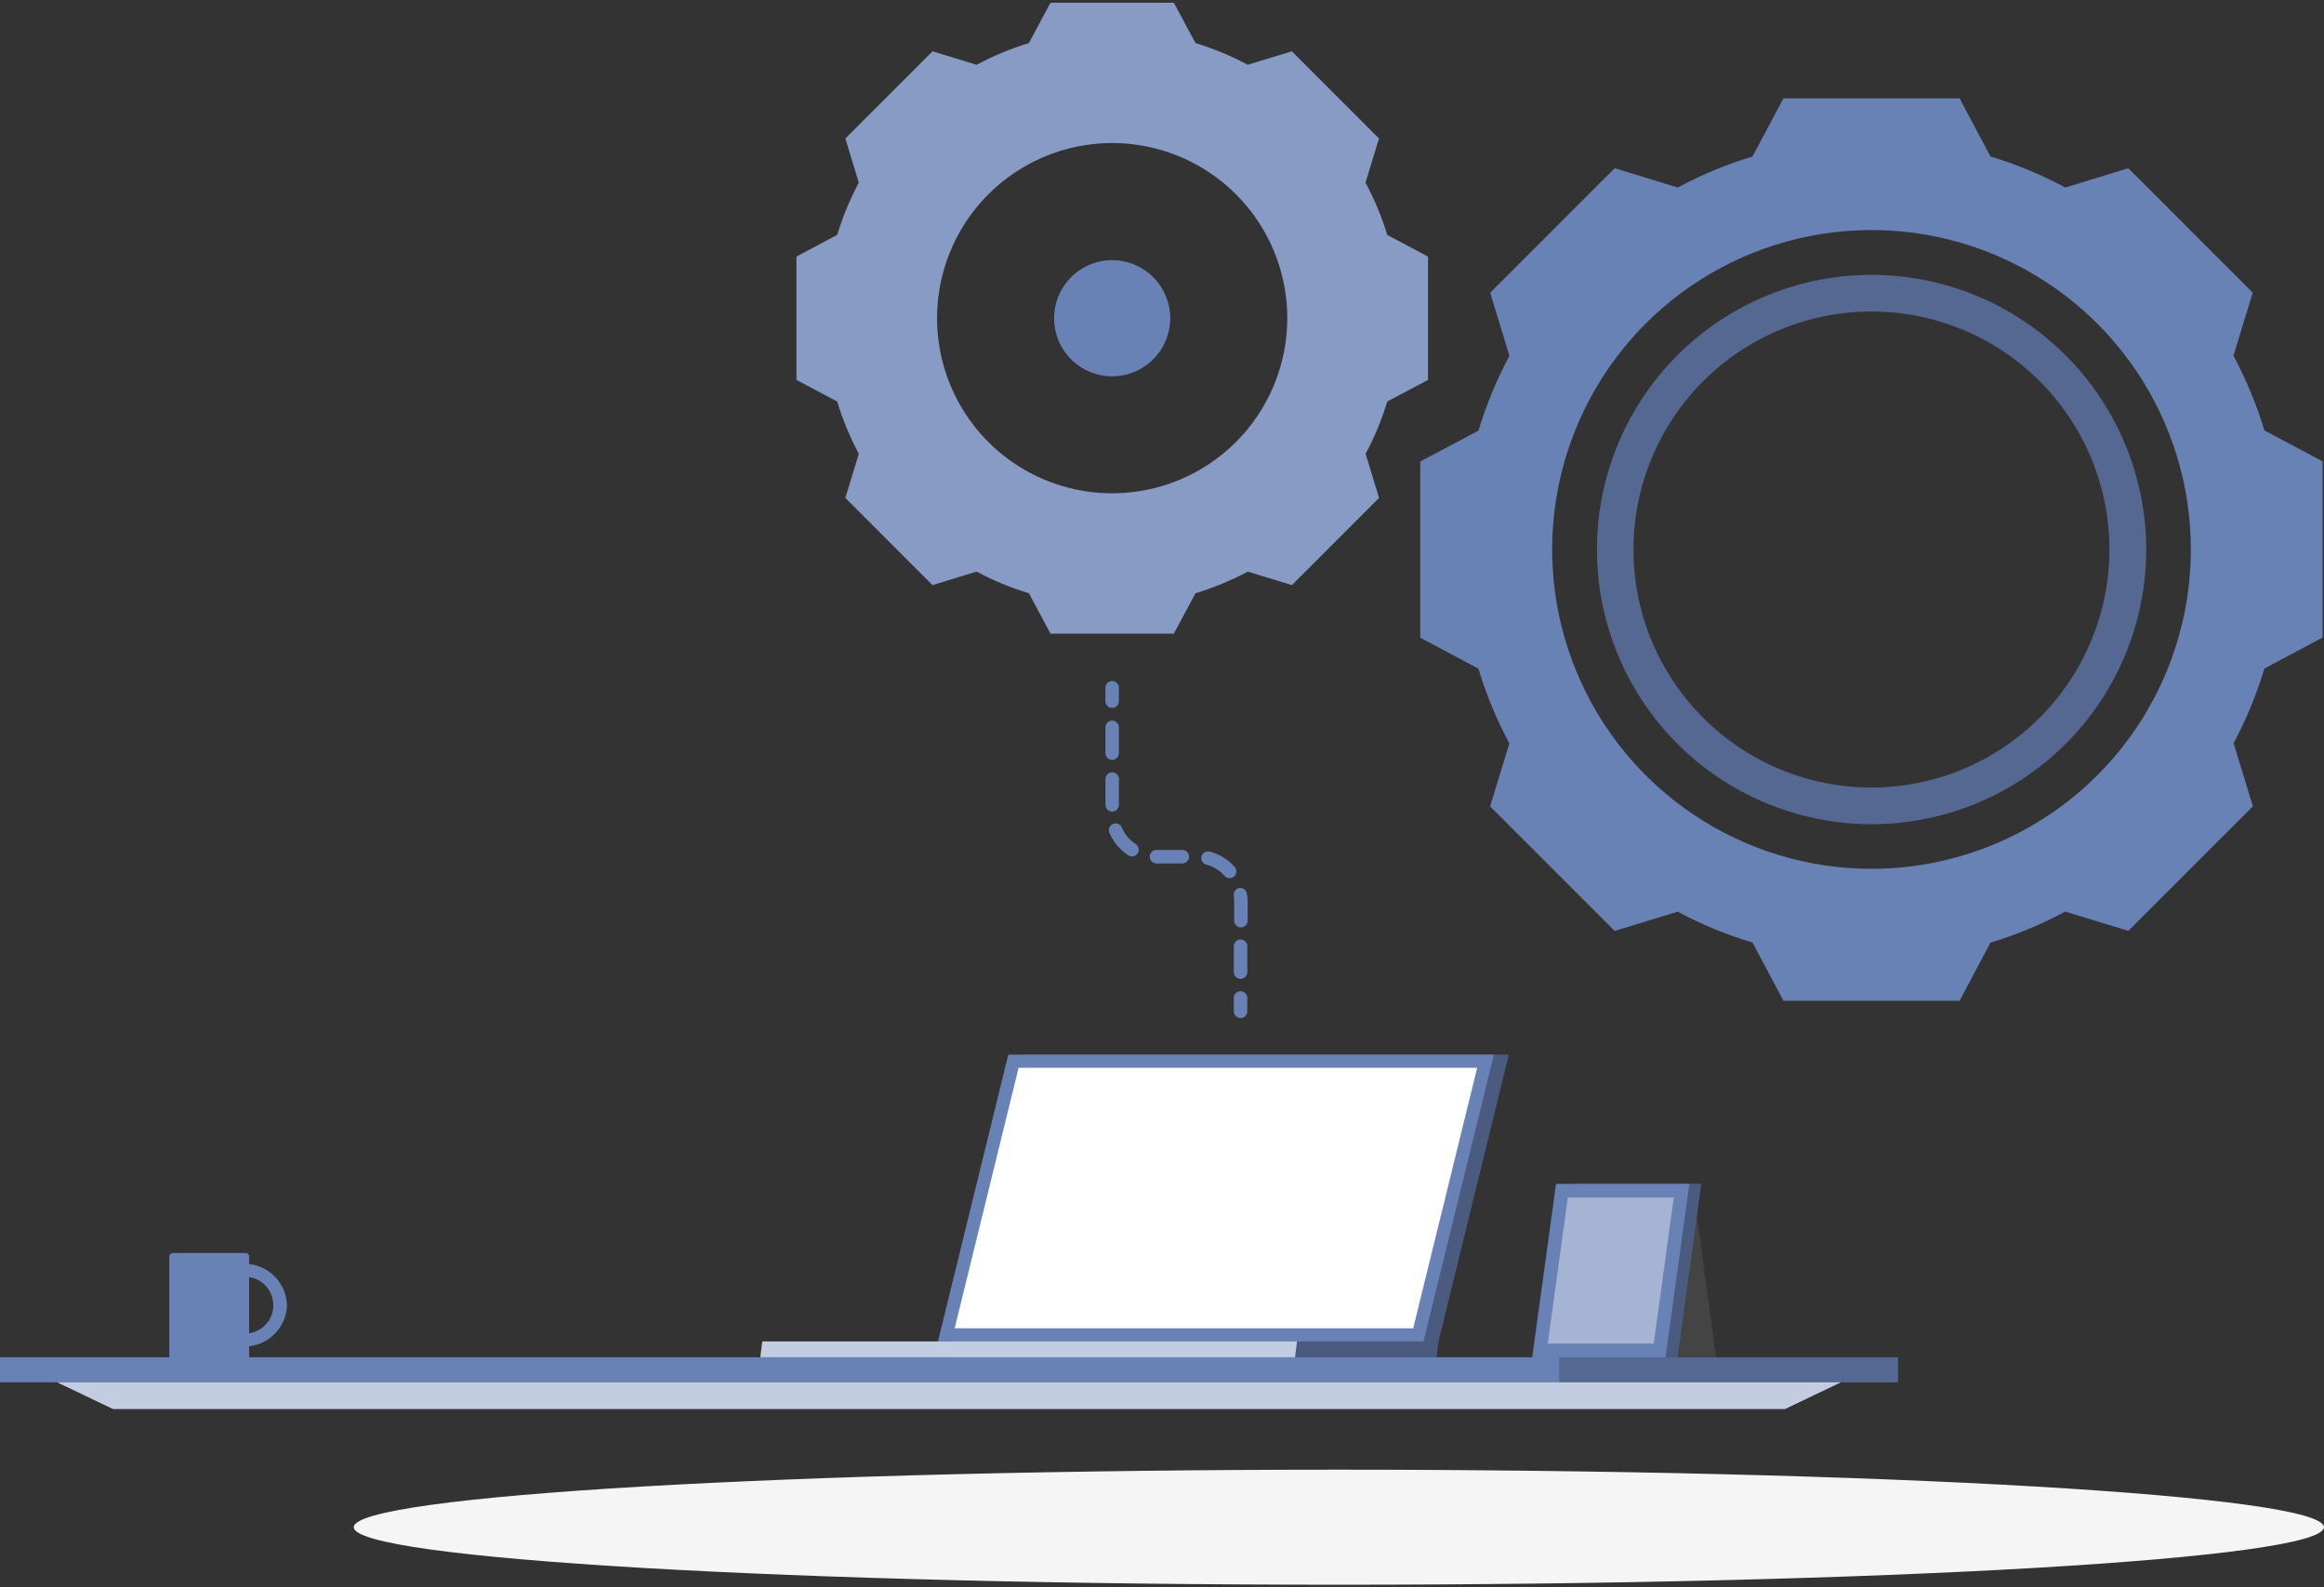 <svg width="429" height="293" viewBox="0 0 429 293" fill="none" xmlns="http://www.w3.org/2000/svg">
<rect x="0" y="0" width="429" height="293" fill="#333333" stroke="none"/>
<path d="M247.143 292.501C347.572 292.501 428.986 287.748 428.986 281.884C428.986 276.021 347.572 271.268 247.143 271.268C146.713 271.268 65.299 276.021 65.299 281.884C65.299 287.748 146.713 292.501 247.143 292.501Z" fill="#F5F5F5"/>
<path d="M256.07 43.358C255.058 40.017 253.717 36.785 252.066 33.709L254.553 25.565L238.475 9.475L230.331 11.962C227.256 10.311 224.023 8.97 220.682 7.958L216.678 0.498H193.924L189.933 7.958C186.591 8.967 183.358 10.309 180.284 11.962L172.14 9.475L156.05 25.565L158.537 33.709C156.895 36.788 155.558 40.019 154.546 43.358L147.023 47.362V70.116L154.546 74.108C155.555 77.447 156.892 80.679 158.537 83.757L156.05 91.901L172.14 107.99L180.284 105.504C183.361 107.148 186.593 108.485 189.933 109.495L193.924 116.955H216.678L220.682 109.495C224.021 108.482 227.253 107.146 230.331 105.504L238.475 107.99L254.565 91.901L252.078 83.757C253.732 80.682 255.073 77.45 256.082 74.108L263.605 70.116V47.362L256.07 43.358ZM205.301 91.055C198.907 91.055 192.657 89.159 187.341 85.607C182.024 82.055 177.881 77.006 175.434 71.098C172.987 65.191 172.347 58.691 173.594 52.42C174.841 46.149 177.92 40.388 182.442 35.867C186.963 31.346 192.723 28.267 198.994 27.019C205.265 25.772 211.766 26.412 217.673 28.859C223.58 31.306 228.629 35.45 232.182 40.766C235.734 46.082 237.63 52.333 237.63 58.727C237.63 67.301 234.224 75.524 228.161 81.586C222.098 87.649 213.875 91.055 205.301 91.055Z" fill="#6982B5"/>
<path opacity="0.2" d="M256.07 43.358C255.058 40.017 253.717 36.785 252.066 33.709L254.553 25.565L238.475 9.475L230.331 11.962C227.256 10.311 224.023 8.97 220.682 7.958L216.678 0.498H193.924L189.933 7.958C186.591 8.967 183.358 10.309 180.284 11.962L172.14 9.475L156.05 25.565L158.537 33.709C156.895 36.788 155.558 40.019 154.546 43.358L147.023 47.362V70.116L154.546 74.108C155.555 77.447 156.892 80.679 158.537 83.757L156.05 91.901L172.14 107.99L180.284 105.504C183.361 107.148 186.593 108.485 189.933 109.495L193.924 116.955H216.678L220.682 109.495C224.021 108.482 227.253 107.146 230.331 105.504L238.475 107.99L254.565 91.901L252.078 83.757C253.732 80.682 255.073 77.45 256.082 74.108L263.605 70.116V47.362L256.07 43.358ZM205.301 91.055C198.907 91.055 192.657 89.159 187.341 85.607C182.024 82.055 177.881 77.006 175.434 71.098C172.987 65.191 172.347 58.691 173.594 52.42C174.841 46.149 177.92 40.388 182.442 35.867C186.963 31.346 192.723 28.267 198.994 27.019C205.265 25.772 211.766 26.412 217.673 28.859C223.58 31.306 228.629 35.45 232.182 40.766C235.734 46.082 237.63 52.333 237.63 58.727C237.63 67.301 234.224 75.524 228.161 81.586C222.098 87.649 213.875 91.055 205.301 91.055Z" fill="white"/>
<path d="M205.3 48.022C203.18 48.022 201.108 48.65 199.345 49.828C197.583 51.005 196.209 52.679 195.398 54.638C194.587 56.596 194.374 58.752 194.788 60.831C195.202 62.91 196.222 64.82 197.721 66.319C199.22 67.817 201.13 68.838 203.209 69.252C205.288 69.665 207.443 69.453 209.402 68.642C211.36 67.831 213.034 66.457 214.212 64.694C215.39 62.932 216.018 60.859 216.018 58.74C216.018 55.897 214.889 53.171 212.879 51.161C210.869 49.151 208.143 48.022 205.3 48.022Z" fill="#6982B5"/>
<path d="M417.997 79.452C416.552 74.675 414.64 70.053 412.29 65.65L415.846 54.012L392.88 31.047L381.229 34.615C376.843 32.237 372.222 30.321 367.44 28.895L361.733 18.152H329.218L323.498 28.895C318.718 30.325 314.097 32.242 309.709 34.615L298.07 31.047L275.08 54.037L278.636 65.675C276.275 70.073 274.363 74.697 272.929 79.477L262.173 85.184V117.699L272.916 123.419C274.348 128.196 276.26 132.816 278.624 137.208L275.067 148.834L298.058 171.825L309.696 168.269C314.09 170.634 318.715 172.543 323.498 173.963L329.218 184.719H361.733L367.44 173.976C372.218 172.54 376.838 170.623 381.229 168.256L392.88 171.812L415.871 148.822L412.314 137.184C414.659 132.786 416.562 128.167 417.997 123.394L428.74 117.674V85.159L417.997 79.452ZM345.469 160.361C333.81 160.361 322.413 156.903 312.718 150.426C303.024 143.948 295.468 134.742 291.007 123.97C286.545 113.198 285.377 101.345 287.652 89.91C289.927 78.475 295.541 67.971 303.785 59.727C312.029 51.483 322.533 45.868 333.969 43.594C345.404 41.319 357.257 42.486 368.028 46.948C378.8 51.41 388.007 58.966 394.484 68.66C400.962 78.354 404.419 89.752 404.419 101.411C404.419 109.152 402.894 116.818 399.932 123.97C396.969 131.122 392.627 137.621 387.153 143.095C381.679 148.569 375.18 152.911 368.028 155.873C360.876 158.836 353.21 160.361 345.469 160.361Z" fill="#6982B5"/>
<path d="M345.473 50.734C335.447 50.737 325.648 53.712 317.313 59.284C308.978 64.856 302.482 72.774 298.647 82.037C294.812 91.3 293.81 101.493 295.768 111.325C297.725 121.158 302.554 130.19 309.644 137.278C316.734 144.367 325.767 149.193 335.6 151.148C345.434 153.103 355.626 152.099 364.888 148.262C374.15 144.424 382.067 137.927 387.637 129.591C393.206 121.254 396.179 111.454 396.179 101.428C396.163 87.986 390.815 75.1 381.309 65.596C371.803 56.092 358.915 50.748 345.473 50.734ZM345.473 145.37C336.782 145.372 328.285 142.797 321.057 137.97C313.829 133.144 308.195 126.282 304.867 118.252C301.54 110.223 300.668 101.388 302.362 92.863C304.056 84.338 308.24 76.507 314.385 70.361C320.53 64.214 328.359 60.028 336.884 58.331C345.408 56.635 354.244 57.504 362.274 60.83C370.304 64.155 377.167 69.787 381.996 77.014C386.825 84.24 389.403 92.737 389.403 101.428C389.39 113.076 384.757 124.243 376.522 132.481C368.287 140.718 357.121 145.353 345.473 145.37Z" fill="#6982B5"/>
<path opacity="0.2" d="M345.473 50.734C335.447 50.737 325.648 53.712 317.313 59.284C308.978 64.856 302.482 72.774 298.647 82.037C294.812 91.3 293.81 101.493 295.768 111.325C297.725 121.158 302.554 130.19 309.644 137.278C316.734 144.367 325.767 149.193 335.6 151.148C345.434 153.103 355.626 152.099 364.888 148.262C374.15 144.424 382.067 137.927 387.637 129.591C393.206 121.254 396.179 111.454 396.179 101.428C396.163 87.986 390.815 75.1 381.309 65.596C371.803 56.092 358.915 50.748 345.473 50.734ZM345.473 145.37C336.782 145.372 328.285 142.797 321.057 137.97C313.829 133.144 308.195 126.282 304.867 118.252C301.54 110.223 300.668 101.388 302.362 92.863C304.056 84.338 308.24 76.507 314.385 70.361C320.53 64.214 328.359 60.028 336.884 58.331C345.408 56.635 354.244 57.504 362.274 60.83C370.304 64.155 377.167 69.787 381.996 77.014C386.825 84.24 389.403 92.737 389.403 101.428C389.39 113.076 384.757 124.243 376.522 132.481C368.287 140.718 357.121 145.353 345.473 145.37Z" fill="black"/>
<path d="M229.001 187.919C228.671 187.919 228.355 187.788 228.122 187.555C227.889 187.322 227.758 187.005 227.758 186.676V184.189C227.758 183.859 227.889 183.543 228.122 183.309C228.355 183.076 228.671 182.945 229.001 182.945C229.331 182.945 229.647 183.076 229.88 183.309C230.114 183.543 230.245 183.859 230.245 184.189V186.676C230.245 187.005 230.114 187.322 229.88 187.555C229.647 187.788 229.331 187.919 229.001 187.919Z" fill="#6982B5"/>
<path d="M209.641 155.786C208.5 155.053 207.607 153.991 207.08 152.74C206.95 152.437 206.704 152.197 206.397 152.075C206.091 151.953 205.748 151.957 205.445 152.087C205.141 152.218 204.902 152.463 204.78 152.77C204.657 153.076 204.662 153.419 204.792 153.722C205.522 155.421 206.738 156.865 208.286 157.875C208.486 158.005 208.719 158.074 208.957 158.074C209.227 158.076 209.489 157.991 209.706 157.831C209.922 157.671 210.081 157.445 210.158 157.187C210.235 156.929 210.226 156.653 210.133 156.401C210.04 156.148 209.867 155.932 209.641 155.786Z" fill="#6982B5"/>
<path d="M205.301 140.257C205.631 140.257 205.947 140.126 206.18 139.893C206.413 139.659 206.544 139.343 206.544 139.013V134.251C206.544 133.921 206.413 133.605 206.18 133.372C205.947 133.139 205.631 133.008 205.301 133.008C204.971 133.008 204.655 133.139 204.422 133.372C204.189 133.605 204.058 133.921 204.058 134.251V139.013C204.058 139.343 204.189 139.659 204.422 139.893C204.655 140.126 204.971 140.257 205.301 140.257Z" fill="#6982B5"/>
<path d="M218.246 156.879H213.471C213.141 156.879 212.825 157.01 212.592 157.243C212.359 157.476 212.228 157.793 212.228 158.122C212.228 158.452 212.359 158.768 212.592 159.002C212.825 159.235 213.141 159.366 213.471 159.366H218.246C218.575 159.366 218.892 159.235 219.125 159.002C219.358 158.768 219.489 158.452 219.489 158.122C219.489 157.793 219.358 157.476 219.125 157.243C218.892 157.01 218.575 156.879 218.246 156.879Z" fill="#6982B5"/>
<path d="M206.544 148.551V143.788C206.544 143.459 206.413 143.142 206.18 142.909C205.947 142.676 205.631 142.545 205.301 142.545C204.971 142.545 204.655 142.676 204.422 142.909C204.189 143.142 204.058 143.459 204.058 143.788V148.551C204.058 148.88 204.189 149.197 204.422 149.43C204.655 149.663 204.971 149.794 205.301 149.794C205.631 149.794 205.947 149.663 206.18 149.43C206.413 149.197 206.544 148.88 206.544 148.551Z" fill="#6982B5"/>
<path d="M230.17 164.962C230.127 164.636 229.956 164.34 229.695 164.14C229.434 163.94 229.104 163.851 228.777 163.893C228.615 163.92 228.46 163.979 228.321 164.066C228.182 164.154 228.062 164.268 227.967 164.402C227.872 164.536 227.805 164.687 227.769 164.848C227.733 165.008 227.729 165.174 227.758 165.336C227.797 165.624 227.818 165.915 227.82 166.206V169.936C227.82 170.266 227.951 170.582 228.184 170.815C228.417 171.049 228.733 171.18 229.063 171.18C229.393 171.18 229.709 171.049 229.942 170.815C230.176 170.582 230.307 170.266 230.307 169.936V166.206C230.288 165.789 230.242 165.374 230.17 164.962Z" fill="#6982B5"/>
<path d="M229.001 173.406C228.671 173.406 228.355 173.537 228.122 173.77C227.889 174.004 227.758 174.32 227.758 174.65V179.424C227.758 179.754 227.889 180.07 228.122 180.304C228.355 180.537 228.671 180.668 229.001 180.668C229.331 180.668 229.647 180.537 229.88 180.304C230.114 180.07 230.245 179.754 230.245 179.424V174.65C230.245 174.32 230.114 174.004 229.88 173.77C229.647 173.537 229.331 173.406 229.001 173.406Z" fill="#6982B5"/>
<path d="M227.917 160.027C226.7 158.637 225.093 157.645 223.304 157.18C223.146 157.139 222.981 157.13 222.819 157.153C222.657 157.176 222.501 157.23 222.361 157.313C222.22 157.397 222.097 157.507 221.998 157.637C221.9 157.768 221.828 157.917 221.787 158.075C221.747 158.234 221.737 158.399 221.76 158.561C221.783 158.722 221.838 158.878 221.921 159.019C222.004 159.16 222.114 159.283 222.245 159.381C222.376 159.48 222.524 159.551 222.683 159.592C223.989 159.929 225.164 160.653 226.052 161.669C226.169 161.801 226.312 161.908 226.473 161.981C226.634 162.053 226.808 162.091 226.985 162.091C227.224 162.091 227.458 162.022 227.658 161.892C227.859 161.763 228.018 161.578 228.116 161.36C228.215 161.142 228.248 160.901 228.213 160.664C228.178 160.428 228.075 160.207 227.917 160.027Z" fill="#6982B5"/>
<path d="M205.301 130.669C204.971 130.669 204.655 130.538 204.422 130.305C204.189 130.072 204.058 129.755 204.058 129.426V126.939C204.058 126.609 204.189 126.293 204.422 126.059C204.655 125.826 204.971 125.695 205.301 125.695C205.631 125.695 205.947 125.826 206.18 126.059C206.413 126.293 206.544 126.609 206.544 126.939V129.426C206.544 129.755 206.413 130.072 206.18 130.305C205.947 130.538 205.631 130.669 205.301 130.669Z" fill="#6982B5"/>
<path d="M287.898 250.52H0V255.133H287.898V250.52Z" fill="#6982B5"/>
<path d="M287.898 255.133H350.367V250.52H287.898V255.133Z" fill="#6982B5"/>
<path opacity="0.2" d="M287.898 255.133H350.367V250.52H287.898V255.133Z" fill="black"/>
<path d="M329.502 260.069H20.864L10.544 255.133H339.822L329.502 260.069Z" fill="#6982B5"/>
<path opacity="0.6" d="M329.502 260.069H20.864L10.544 255.133H339.822L329.502 260.069Z" fill="white"/>
<path d="M188.884 194.666L175.891 247.598L175.53 250.52H265.155L265.528 247.598L278.509 194.666H188.884Z" fill="#6982B5"/>
<path opacity="0.3" d="M188.884 194.666L175.891 247.598L175.53 250.52H265.155L265.528 247.598L278.509 194.666H188.884Z" fill="black"/>
<path d="M275.762 194.666H186.125L173.144 247.598H262.769L275.762 194.666Z" fill="#6982B5"/>
<path d="M260.868 245.174L272.68 197.092H188.029L176.229 245.174H260.868Z" fill="white"/>
<path d="M239.419 247.596L239.046 250.518H140.357L140.718 247.596H239.419Z" fill="#6982B5"/>
<path opacity="0.6" d="M239.419 247.596L239.046 250.518H140.357L140.718 247.596H239.419Z" fill="white"/>
<path d="M52.982 240.898C52.92 239.004 52.178 237.196 50.893 235.803C49.608 234.411 47.865 233.527 45.982 233.313V231.883C45.98 231.8 45.962 231.719 45.929 231.643C45.895 231.568 45.847 231.499 45.787 231.443C45.727 231.386 45.656 231.342 45.578 231.313C45.501 231.284 45.418 231.271 45.335 231.274H31.907C31.823 231.271 31.74 231.284 31.662 231.313C31.584 231.341 31.512 231.385 31.451 231.442C31.39 231.499 31.34 231.567 31.305 231.642C31.27 231.718 31.251 231.8 31.248 231.883V250.534H45.982V248.495C47.868 248.283 49.614 247.399 50.9 246.003C52.186 244.607 52.925 242.795 52.982 240.898ZM45.982 246.083V235.725C47.225 235.908 48.36 236.532 49.181 237.483C50.002 238.434 50.453 239.648 50.453 240.904C50.453 242.16 50.002 243.374 49.181 244.325C48.36 245.276 47.225 245.9 45.982 246.083Z" fill="#6982B5"/>
<path d="M304.295 250.516H316.779L313.086 223.174H304.295V250.516Z" fill="#444444"/>
<path d="M285.994 250.519H309.643L314.032 218.514H290.395L285.994 250.519Z" fill="#6982B5"/>
<path opacity="0.3" d="M285.994 250.519H309.643L314.032 218.514H290.395L285.994 250.519Z" fill="black"/>
<path d="M282.838 250.519H307.445L311.847 218.514H287.24L282.838 250.519Z" fill="#6982B5"/>
<path opacity="0.4" d="M305.267 247.994L308.972 221.037H289.413L285.708 247.994H305.267Z" fill="white"/>
</svg>
